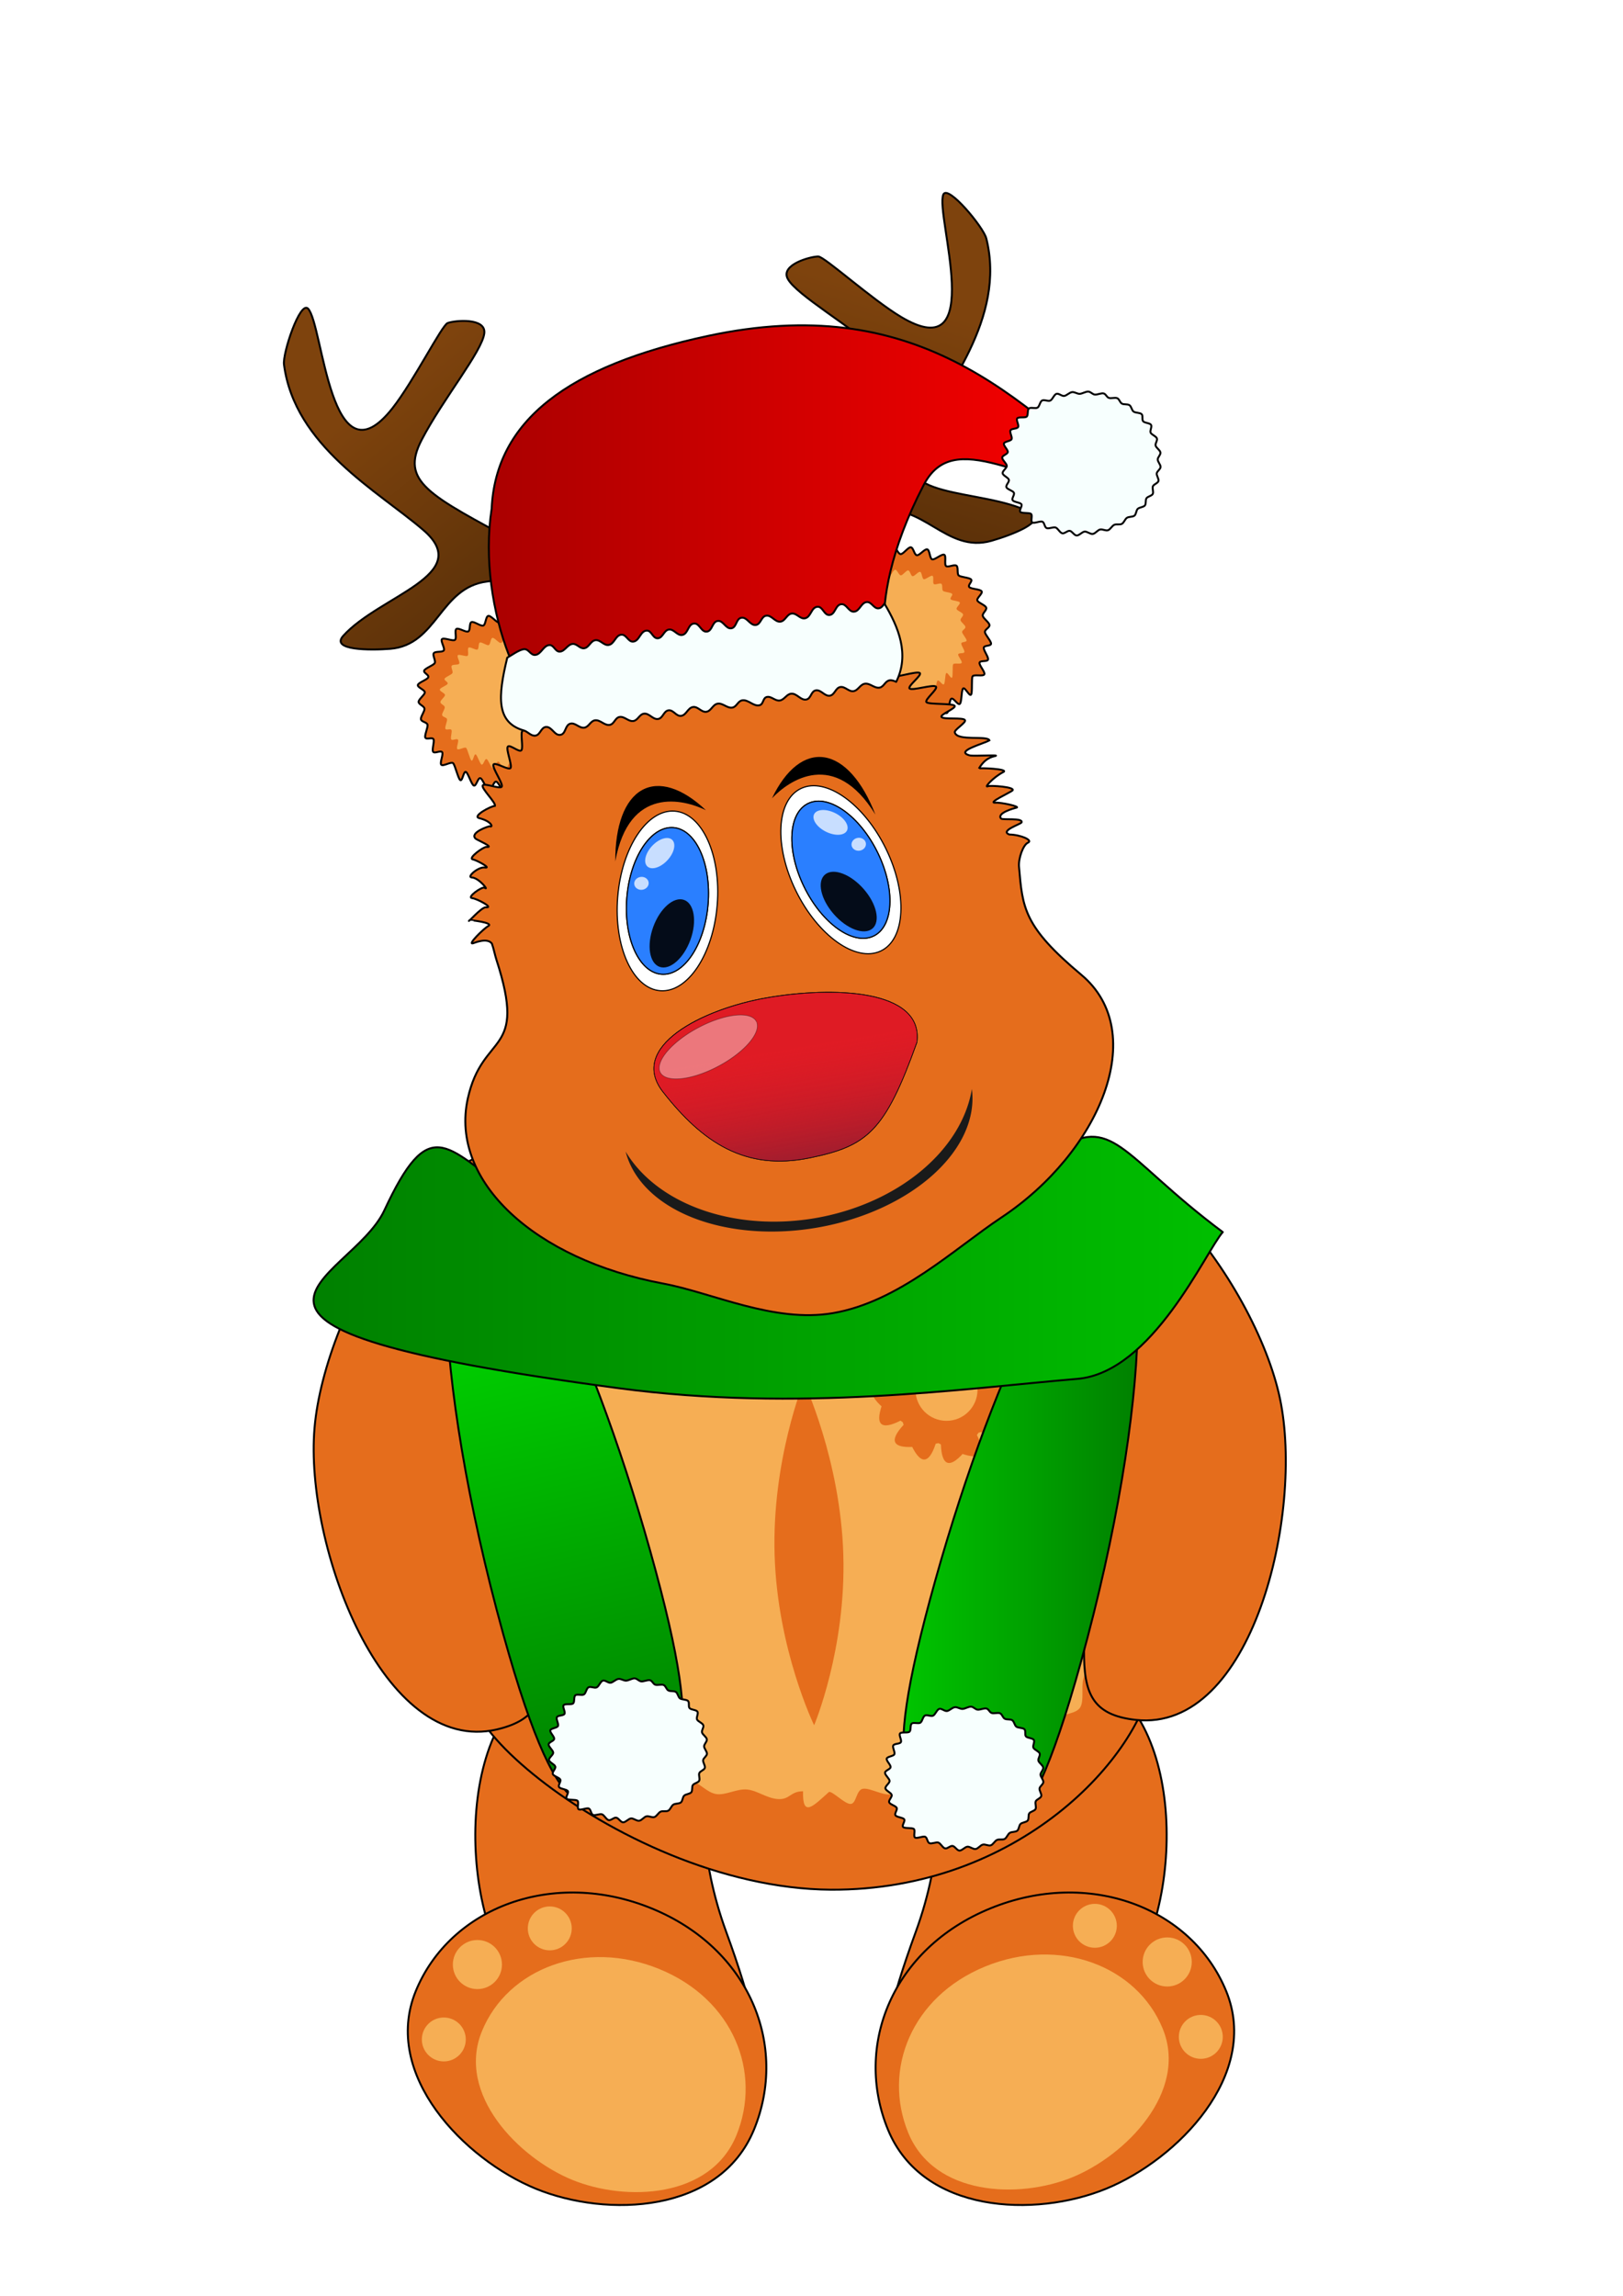<?xml version='1.0' encoding='utf-8'?>
<svg xmlns:xlink="http://www.w3.org/1999/xlink" xmlns="http://www.w3.org/2000/svg" width="210mm" height="297mm" viewBox="0 0 210 297" version="1.1" id="svg5"> <defs id="defs2"> <linearGradient id="linearGradient12530"> <stop style="stop-color:#7e430d;stop-opacity:1;" offset="0" id="stop12526"/> <stop style="stop-color:#4c2907;stop-opacity:1;" offset="1" id="stop12528"/> </linearGradient> <linearGradient id="linearGradient11382"> <stop style="stop-color:#7e430d;stop-opacity:1;" offset="0" id="stop11378"/> <stop style="stop-color:#4b2807;stop-opacity:1;" offset="1" id="stop11380"/> </linearGradient> <linearGradient id="linearGradient11374"> <stop style="stop-color:#e56d1c;stop-opacity:1;" offset="0" id="stop11370"/> </linearGradient> <linearGradient id="linearGradient9060"> <stop style="stop-color:#aa0000;stop-opacity:1" offset="0" id="stop9056"/> <stop style="stop-color:#ff0000;stop-opacity:1" offset="1" id="stop9058"/> </linearGradient> <linearGradient id="linearGradient7884"> <stop style="stop-color:#00c500;stop-opacity:1;" offset="0" id="stop7880"/> <stop style="stop-color:#008000;stop-opacity:1" offset="1" id="stop7882"/> </linearGradient> <linearGradient id="linearGradient6567"> <stop style="stop-color:#00e700;stop-opacity:1;" offset="0" id="stop6563"/> <stop style="stop-color:#008000;stop-opacity:1" offset="1" id="stop6565"/> </linearGradient> <linearGradient id="linearGradient6470"> <stop style="stop-color:#008000;stop-opacity:1" offset="0" id="stop6466"/> <stop style="stop-color:#00bf00;stop-opacity:1" offset="1" id="stop6468"/> </linearGradient> <linearGradient id="linearGradient11485"> <stop style="stop-color:#2a7fff;stop-opacity:1" offset="0" id="stop11481"/> </linearGradient> <linearGradient id="linearGradient15104"> <stop style="stop-color:#a51d2d;stop-opacity:1" offset="0" id="stop15100"/> <stop style="stop-color:#e01b24;stop-opacity:0.305" offset="1" id="stop15102"/> </linearGradient> <linearGradient xlink:href="#linearGradient15104" id="linearGradient15106" x1="163.496" y1="200.438" x2="163.862" y2="165.325" gradientUnits="userSpaceOnUse"/> <filter style="color-interpolation-filters:sRGB;" id="filter3642" x="-0.083" y="-0.071" width="1.166" height="1.142"> <feGaussianBlur stdDeviation="4.346" result="result3" id="feGaussianBlur3628"/> <feColorMatrix values="1 0 0 0 0 0 1 0 0 0 0 0 1 0 0 0 0 0 50 0 " result="result7" id="feColorMatrix3630"/> <feComposite operator="in" in2="SourceGraphic" result="result9" id="feComposite3632"/> <feComposite in2="result7" operator="arithmetic" in="result9" k1="0.5" k3="0.5" result="result1" id="feComposite3634"/> <feBlend in2="result1" result="result5" mode="screen" in="SourceGraphic" id="feBlend3636"/> <feBlend in2="result5" mode="darken" in="result5" result="result6" id="feBlend3638"/> <feComposite in2="SourceGraphic" operator="in" result="result8" id="feComposite3640"/> </filter> <linearGradient xlink:href="#linearGradient11485" id="linearGradient10971" gradientUnits="userSpaceOnUse" x1="-41.716" y1="156.854" x2="-38.512" y2="125.977" gradientTransform="matrix(0.964,0,0,0.964,-12.349,27.312)"/> <linearGradient xlink:href="#linearGradient11485" id="linearGradient13012" gradientUnits="userSpaceOnUse" gradientTransform="matrix(0.964,0,0,0.964,-12.349,27.312)" x1="-41.716" y1="156.854" x2="-38.512" y2="125.977"/> <filter style="color-interpolation-filters:sRGB" id="filter16208" x="-0.013" y="-0.011" width="1.025" height="1.023"> <feGaussianBlur stdDeviation="0.484" id="feGaussianBlur16210"/> </filter> <filter style="color-interpolation-filters:sRGB" id="filter46851" x="-0.003" y="-0.003" width="1.006" height="1.006"> <feGaussianBlur stdDeviation="0.026" id="feGaussianBlur46853"/> </filter> <filter style="color-interpolation-filters:sRGB" id="filter47066" x="-0.003" y="-0.003" width="1.006" height="1.006"> <feGaussianBlur stdDeviation="0.027" id="feGaussianBlur47068"/> </filter> <filter style="color-interpolation-filters:sRGB" id="filter7968" x="-0.007" y="-0.008" width="1.014" height="1.016"> <feGaussianBlur stdDeviation="0.078" id="feGaussianBlur7970"/> </filter> <filter style="color-interpolation-filters:sRGB" id="filter7972" x="-0.007" y="-0.007" width="1.014" height="1.014"> <feGaussianBlur stdDeviation="0.012" id="feGaussianBlur7974"/> </filter> <filter style="color-interpolation-filters:sRGB" id="filter7976" x="-0.006" y="-0.006" width="1.012" height="1.012"> <feGaussianBlur stdDeviation="0.013" id="feGaussianBlur7978"/> </filter> <filter style="color-interpolation-filters:sRGB" id="filter7980" x="-0.007" y="-0.007" width="1.014" height="1.014"> <feGaussianBlur stdDeviation="0.012" id="feGaussianBlur7982"/> </filter> <filter style="color-interpolation-filters:sRGB" id="filter1229" x="-0.043" y="-0.009" width="1.085" height="1.017"> <feGaussianBlur stdDeviation="0.123" id="feGaussianBlur1231"/> </filter> <linearGradient xlink:href="#linearGradient6470" id="linearGradient6472" x1="-188.184" y1="110.201" x2="-70.292" y2="110.201" gradientUnits="userSpaceOnUse"/> <linearGradient xlink:href="#linearGradient6567" id="linearGradient6561" x1="-165.325" y1="99.488" x2="-146.671" y2="177.03" gradientUnits="userSpaceOnUse"/> <linearGradient xlink:href="#linearGradient7884" id="linearGradient7886" x1="-111.874" y1="143.592" x2="-81.295" y2="143.592" gradientUnits="userSpaceOnUse"/> <linearGradient xlink:href="#linearGradient9060" id="linearGradient9062" x1="-166.606" y1="13.962" x2="-82.597" y2="13.962" gradientUnits="userSpaceOnUse"/> <linearGradient xlink:href="#linearGradient11374" id="linearGradient11376" x1="105.661" y1="77.203" x2="124.077" y2="12.804" gradientUnits="userSpaceOnUse"/> <linearGradient xlink:href="#linearGradient11382" id="linearGradient11384" x1="120.252" y1="27.828" x2="108.187" y2="81.033" gradientUnits="userSpaceOnUse"/> <linearGradient xlink:href="#linearGradient12530" id="linearGradient12532" x1="25.105" y1="54.344" x2="66.004" y2="96.104" gradientUnits="userSpaceOnUse"/> </defs> <g id="layer1"> <g id="g2044" style="stroke-width:1.646" transform="matrix(0.613,0.048,-0.049,0.598,-56.191,-37.329)"/> <g id="g17795"> <g id="g8894" transform="translate(228.632,53.796)"> <g id="g17702"> <g id="g8877" style="stroke-width:1.201" transform="matrix(1.293,1.1347306e-8,0,1.292,-224.213,-15.681)"> <g id="g8017" transform="translate(6.457,-30.589)" style="stroke-width:1.201"> <g id="g6958" transform="matrix(-1,0,0,1,142.366,1.646)" style="stroke-width:1.201"> <path id="path6954" style="fill:#e56d1c;stroke:#000000;stroke-width:0.193;stroke-linecap:round;stroke-linejoin:round;paint-order:markers stroke fill;stop-color:#000000" d="m 60.578,192.813 c 5.356,14.684 3.508,17.008 -1.306,17.273 -4.815,0.265 -19.186,-9.403 -21.915,-16.315 -4.057,-10.276 -2.131,-29.359 12.157,-27.471 12.309,1.627 5.707,11.829 11.064,26.512 z"/> <path id="path6956" style="fill:#e56d1c;stroke:#000000;stroke-width:0.193;stroke-linecap:round;stroke-linejoin:round;paint-order:markers stroke fill;stop-color:#000000" d="m 63.381,212.679 c -3.445,8.401 -14.713,8.835 -21.829,5.917 -7.116,-2.918 -15.457,-11.392 -12.012,-19.794 3.445,-8.401 13.793,-12.295 23.61,-8.269 9.817,4.025 13.677,13.745 10.232,22.146 z"/> </g> <g id="g7998" transform="matrix(-1,0,0,1,144.827,-0.259)" style="stroke-width:1.201"> <path id="path7990" style="fill:#f6ae54;fill-opacity:1;stroke:none;stroke-width:0.193;stroke-linecap:round;stroke-linejoin:round;paint-order:markers stroke fill;filter:url(#filter7968);stop-color:#000000" d="m 63.812,214.904 c -2.592,6.318 -11.069,6.644 -16.423,4.45 -5.353,-2.194 -11.629,-8.568 -9.037,-14.886 2.592,-6.318 10.377,-9.246 17.762,-6.219 7.385,3.027 10.289,10.337 7.698,16.655 z"/> <circle style="fill:#f6ae54;fill-opacity:1;stroke:none;stroke-width:0.193;stroke-linecap:round;stroke-linejoin:round;stroke-dasharray:none;stroke-opacity:1;paint-order:markers stroke fill;filter:url(#filter7976);stop-color:#000000" id="circle7992" cx="37.899" cy="197.796" r="2.457"/> <circle style="fill:#f6ae54;fill-opacity:1;stroke:none;stroke-width:0.193;stroke-linecap:round;stroke-linejoin:round;stroke-dasharray:none;stroke-opacity:1;paint-order:markers stroke fill;filter:url(#filter7972);stop-color:#000000" id="circle7994" cx="45.141" cy="194.175" r="2.198"/> <circle style="fill:#f6ae54;fill-opacity:1;stroke:none;stroke-width:0.193;stroke-linecap:round;stroke-linejoin:round;stroke-dasharray:none;stroke-opacity:1;paint-order:markers stroke fill;filter:url(#filter7980);stop-color:#000000" id="circle7996" cx="34.537" cy="205.296" r="2.198"/> </g> </g> <g id="g8007" transform="translate(6.457,-30.589)" style="stroke-width:1.201"> <path id="path6167" style="fill:#e56d1c;stroke:#000000;stroke-width:0.193;stroke-linecap:round;stroke-linejoin:round;paint-order:markers stroke fill;stop-color:#000000" d="m 62.773,194.459 c 5.356,14.684 3.508,17.008 -1.306,17.273 -4.815,0.265 -19.186,-9.403 -21.915,-16.315 -4.057,-10.276 -2.131,-29.359 12.157,-27.471 12.309,1.627 5.707,11.829 11.064,26.512 z"/> <path id="path6947" style="fill:#e56d1c;stroke:#000000;stroke-width:0.193;stroke-linecap:round;stroke-linejoin:round;paint-order:markers stroke fill;stop-color:#000000" d="m 65.575,214.325 c -3.445,8.401 -14.713,8.835 -21.829,5.917 -7.116,-2.918 -15.457,-11.392 -12.012,-19.794 3.445,-8.401 13.793,-12.295 23.61,-8.269 9.817,4.025 13.677,13.745 10.232,22.146 z"/> <g id="g7988" style="stroke-width:1.201"> <path id="path7831" style="fill:#f6ae54;fill-opacity:1;stroke:none;stroke-width:0.193;stroke-linecap:round;stroke-linejoin:round;paint-order:markers stroke fill;filter:url(#filter7968);stop-color:#000000" d="m 63.812,214.904 c -2.592,6.318 -11.069,6.644 -16.423,4.45 -5.353,-2.194 -11.629,-8.568 -9.037,-14.886 2.592,-6.318 10.377,-9.246 17.762,-6.219 7.385,3.027 10.289,10.337 7.698,16.655 z"/> <circle style="fill:#f6ae54;fill-opacity:1;stroke:none;stroke-width:0.193;stroke-linecap:round;stroke-linejoin:round;stroke-dasharray:none;stroke-opacity:1;paint-order:markers stroke fill;filter:url(#filter7976);stop-color:#000000" id="path7956" cx="37.899" cy="197.796" r="2.457"/> <circle style="fill:#f6ae54;fill-opacity:1;stroke:none;stroke-width:0.193;stroke-linecap:round;stroke-linejoin:round;stroke-dasharray:none;stroke-opacity:1;paint-order:markers stroke fill;filter:url(#filter7972);stop-color:#000000" id="path7958" cx="45.141" cy="194.175" r="2.198"/> <circle style="fill:#f6ae54;fill-opacity:1;stroke:none;stroke-width:0.193;stroke-linecap:round;stroke-linejoin:round;stroke-dasharray:none;stroke-opacity:1;paint-order:markers stroke fill;filter:url(#filter7980);stop-color:#000000" id="circle7962" cx="34.537" cy="205.296" r="2.198"/> </g> </g> </g> <g id="g8528" style="stroke-width:1.201" transform="matrix(1.293,1.1347306e-8,0,1.292,-224.213,-15.681)"> <g id="g7809" transform="translate(6.457,-30.589)" style="stroke-width:1.201"> <g id="g17632"> <g id="g8858" style="stroke-width:1.201" transform="translate(-6.457,30.589)"> <path id="rect14005" style="fill:#e56d1c;fill-opacity:1;stroke:#000000;stroke-width:0.193;stroke-linecap:round;stroke-linejoin:round;stroke-dasharray:none;stop-color:#000000" d="m 66.111,79.95 c 8.292,-3.693 19.15,-4.135 27.23,0 8.917,4.563 11.357,11.643 17.578,24.373 6.221,12.729 1.327,31.95 1.06,33.808 -1.194,8.299 -13.51,21.686 -32.252,21.58 -21.828,-0.124 -45.15,-22.153 -32.252,-21.58 0,0 -4.103,-25.16 -2.236,-34.987 C 47.105,93.316 56.61,84.181 66.111,79.95 Z"/> <path id="path15273" style="fill:#f6ae54;fill-opacity:1;stroke:none;stroke-width:0.3;stroke-linecap:round;stroke-linejoin:round;stroke-dasharray:none;filter:url(#filter16208);stop-color:#000000" d="m 89.23,183.259 h 35.214 c 0,0 19.513,11.152 23.133,36.668 3.62,25.516 0.969,38.418 0.969,38.418 0.357,1.53 0.506,2.969 0.472,4.324 -0.034,1.354 -0.25,2.623 -0.625,3.813 -0.375,1.189 0.158,3.433 -0.509,4.468 -0.667,1.035 -2.533,0.861 -3.443,1.752 -0.91,0.891 -1.219,2.706 -2.322,3.465 -1.104,0.758 -3.003,0.46 -4.252,1.097 -1.249,0.636 -1.564,2.561 -2.908,3.085 -1.345,0.525 -3.72,-0.351 -5.112,0.073 -1.392,0.424 -2.227,2.005 -3.616,2.338 -1.39,0.333 -3.335,-0.581 -4.673,-0.327 -1.339,0.254 -1.858,1.818 -3.097,2.003 -1.239,0.185 -3.196,-1.009 -4.286,-0.882 -1.09,0.127 -1.027,2.283 -1.918,2.363 -0.891,0.08 -2.737,-1.918 -3.381,-1.875 -2.614,2.366 -4.134,3.961 -4.048,-0.091 -1.963,0 -2.036,1.294 -3.817,1.214 -1.78,-0.08 -3.259,-1.332 -4.868,-1.486 -1.609,-0.154 -3.347,0.931 -4.795,0.707 -1.448,-0.224 -2.605,-1.759 -3.903,-2.048 -1.298,-0.29 -2.808,0.452 -3.967,0.102 -1.159,-0.35 -1.968,-1.793 -3,-2.2 -1.032,-0.406 -2.571,0.437 -3.486,-0.021 -0.915,-0.458 -1.206,-2.216 -2.016,-2.72 -0.81,-0.504 -2.635,-0.322 -3.35,-0.868 -0.715,-0.546 -0.32,-1.821 -0.952,-2.404 -0.632,-0.583 -2.574,-0.333 -3.134,-0.949 -0.559,-0.616 0.264,-2.097 -0.234,-2.741 -0.498,-0.643 -1.821,-0.52 -2.269,-1.186 -0.448,-0.667 -0.021,-2.123 -0.43,-2.808 -0.409,-0.685 -0.801,-1.378 -1.181,-2.076 -0.381,-0.699 -0.75,-1.403 -1.113,-2.11 -7.501,-14.602 -5.745,-32.309 -0.079,-49.164 5.666,-16.855 26.994,-29.932 26.994,-29.932 z" transform="matrix(0.644,0,0,0.645,9.432,-33.292)"/> <path style="fill:#e56d1c;fill-opacity:1;stroke:none;stroke-width:0.205px;stroke-linecap:butt;stroke-linejoin:miter;stroke-opacity:1;filter:url(#filter1229)" d="m 77.018,108.848 c 0,0 3.67,7.814 3.955,17.308 0.286,9.494 -2.921,17.09 -2.921,17.09 0,0 -3.67,-7.557 -3.955,-17.051 -0.286,-9.494 2.921,-17.347 2.921,-17.347 z" id="path8124"/> <g id="g8520" transform="translate(-65.434,1.552)" style="stroke-width:1.201"> <path style="fill:#e56d1c;fill-opacity:1;stroke:none;stroke-width:0.608;stroke-linecap:round;stroke-linejoin:round;stroke-dasharray:none;stroke-opacity:1;paint-order:markers stroke fill;stop-color:#000000" id="path8251" d="M 588.307,175.64 C 790.344,23.081 346.779,282.035 591.818,218.405 836.858,154.776 323.342,144.348 574.079,179.334 824.816,214.321 328.06,83.781 546.322,212.057 764.584,340.333 408.847,-30.151 561.406,171.886 713.964,373.923 455.011,-69.642 518.64,175.397 582.27,420.437 592.698,-93.079 557.711,157.658 522.725,408.395 653.265,-88.361 524.988,129.901 396.712,348.163 767.197,-7.574 565.159,144.985 363.122,297.544 806.688,38.59 561.648,102.219 316.608,165.849 830.124,176.277 579.387,141.29 328.65,106.304 825.407,236.844 607.144,108.568 388.882,-19.709 744.619,350.776 592.061,148.739 439.502,-53.299 698.456,390.267 634.826,145.227 571.197,-99.812 560.769,413.704 595.755,162.966 630.742,-87.771 500.202,408.986 628.478,190.724 756.754,-27.539 386.27,328.198 588.307,175.64 Z" transform="matrix(0.084,0,0,0.084,108.226,94.626)"/> <circle style="fill:#f6ae54;fill-opacity:1;stroke:none;stroke-width:0.193;stroke-linecap:round;stroke-linejoin:round;stroke-dasharray:none;stroke-opacity:1;paint-order:markers stroke fill;stop-color:#000000" id="path8253" cx="156.732" cy="108.109" r="3.104"/> </g> </g> <g id="g17613"> <path id="path2221" style="fill:#e56d1c;stroke:#000000;stroke-width:0.193;stroke-linecap:round;stroke-linejoin:round;paint-order:markers stroke fill;stop-color:#000000" d="m 41.981,147.822 c 0,17.12 6.495,24.388 -2.103,26.426 -11.437,2.712 -19.267,-18.442 -18.28,-30.154 1.009,-11.975 12.552,-32.038 23.584,-27.27 9.535,4.121 -3.2,13.878 -3.2,30.998 z"/> <path id="path6973" style="fill:#e56d1c;stroke:#000000;stroke-width:0.193;stroke-linecap:round;stroke-linejoin:round;paint-order:markers stroke fill;stop-color:#000000" d="m 98.44,147.33 c 2.105,16.99 -3.447,25.002 5.337,25.967 11.684,1.285 16.853,-20.671 14.433,-32.173 -2.474,-11.761 -16.396,-30.252 -26.758,-24.163 -8.956,5.262 4.883,13.38 6.988,30.37 z"/> </g> </g> </g> </g> <g id="g8672"> <path id="path2011" style="fill:url(#linearGradient6561);fill-opacity:1;stroke:#000000;stroke-width:0.25;stroke-linecap:round;stroke-linejoin:round;stroke-opacity:1;paint-order:markers stroke fill;stop-color:#000000" d="m -146.717,176.839 c -5.255,2.958 -8.896,9.289 -16.805,-19.254 -4.656,-16.804 -7.138,-32.321 -7.401,-43.021 -0.176,-7.141 0.637,-12.136 2.45,-13.936 4.631,-4.597 15.991,17.746 23.98,46.244 7.989,28.498 3.031,27.008 -2.224,29.967 z"/> <path id="path11874-5" style="fill:#f7fffe;fill-opacity:1;stroke:#000000;stroke-width:0.25;stroke-linecap:round;stroke-linejoin:round;stroke-opacity:1;paint-order:markers stroke fill;stop-color:#000000" d="m -137.176,171.206 c 0.046,0.304 -0.361,0.622 -0.35,0.923 0.011,0.301 0.388,0.666 0.367,0.962 -0.021,0.296 -0.441,0.523 -0.494,0.812 -0.053,0.289 0.306,0.723 0.223,1.003 -0.083,0.28 -0.607,0.408 -0.719,0.678 -0.112,0.27 0.117,0.738 -0.022,0.996 -0.139,0.258 -0.645,0.307 -0.81,0.552 -0.165,0.245 -0.017,0.703 -0.206,0.933 -0.189,0.229 -0.715,0.229 -0.927,0.441 -0.212,0.212 -0.186,0.677 -0.419,0.87 -0.234,0.193 -0.728,0.116 -0.981,0.289 -0.254,0.173 -0.377,0.626 -0.65,0.777 -0.273,0.151 -0.695,-5.8e-4 -0.986,0.126 -0.29,0.127 -0.503,0.599 -0.809,0.7 -0.306,0.101 -0.706,-0.167 -1.027,-0.093 -0.321,0.074 -0.606,0.527 -0.94,0.572 -0.334,0.045 -0.709,-0.318 -1.039,-0.304 -0.33,0.014 -0.726,0.524 -1.05,0.508 -0.324,-0.016 -0.575,-0.558 -0.891,-0.603 -0.316,-0.045 -0.667,0.389 -0.973,0.316 -0.306,-0.072 -0.568,-0.65 -0.862,-0.749 -0.295,-0.099 -0.878,0.199 -1.159,0.075 -0.281,-0.124 -0.26,-0.668 -0.526,-0.816 -0.266,-0.147 -1.087,0.257 -1.336,0.087 -0.249,-0.17 0.074,-0.914 -0.155,-1.105 -0.23,-0.191 -1.175,-0.043 -1.384,-0.254 -0.209,-0.211 0.317,-0.781 0.131,-1.011 -0.186,-0.23 -0.961,-0.255 -1.123,-0.502 -0.162,-0.247 0.288,-0.717 0.152,-0.98 -0.136,-0.263 -0.856,-0.424 -0.964,-0.702 -0.108,-0.278 0.398,-0.675 0.321,-0.967 -0.077,-0.292 -0.763,-0.536 -0.808,-0.84 -0.046,-0.304 0.549,-0.663 0.538,-0.964 -0.011,-0.301 -0.614,-0.768 -0.593,-1.064 0.021,-0.296 0.667,-0.42 0.72,-0.709 0.053,-0.289 -0.582,-0.833 -0.499,-1.113 0.083,-0.28 0.883,-0.297 0.995,-0.568 0.112,-0.27 -0.284,-0.877 -0.145,-1.136 0.139,-0.258 0.812,-0.168 0.976,-0.412 0.165,-0.245 -0.289,-0.913 -0.1,-1.142 0.189,-0.229 1.021,-0.019 1.233,-0.232 0.212,-0.212 0.046,-0.85 0.28,-1.043 0.234,-0.193 0.867,0.057 1.121,-0.116 0.254,-0.173 0.308,-0.764 0.58,-0.915 0.273,-0.151 0.765,0.139 1.055,0.012 0.29,-0.127 0.493,-0.775 0.799,-0.876 0.306,-0.101 0.716,0.343 1.037,0.269 0.321,-0.074 0.651,-0.445 0.985,-0.49 0.334,-0.045 0.664,0.236 0.994,0.222 0.33,-0.014 0.775,-0.309 1.099,-0.293 0.324,0.016 0.527,0.343 0.843,0.388 0.316,0.045 0.838,-0.22 1.144,-0.148 0.306,0.072 0.397,0.482 0.691,0.58 0.295,0.099 0.798,-0.085 1.079,0.039 0.281,0.124 0.34,0.554 0.606,0.702 0.266,0.147 0.725,0.028 0.974,0.198 0.249,0.17 0.288,0.629 0.517,0.82 0.23,0.191 0.848,0.132 1.057,0.343 0.209,0.211 0.009,0.692 0.196,0.922 0.186,0.23 0.857,0.21 1.019,0.457 0.162,0.247 -0.184,0.762 -0.048,1.025 0.136,0.263 0.698,0.446 0.805,0.724 0.108,0.278 -0.239,0.653 -0.162,0.945 0.077,0.292 0.574,0.576 0.62,0.88 z"/> <path id="path5648" style="fill:url(#linearGradient7886);fill-opacity:1;stroke:#000000;stroke-width:0.25;stroke-linecap:round;stroke-linejoin:round;stroke-opacity:1;paint-order:markers stroke fill;stop-color:#000000" d="m -105.397,180.246 c 5.2,2.928 8.803,9.193 16.63,-19.053 4.608,-16.629 7.064,-31.985 7.324,-42.573 0.174,-7.067 -0.63,-12.01 -2.424,-13.791 -4.583,-4.549 -15.824,17.561 -23.731,45.762 -7.906,28.201 -2.999,26.727 2.201,29.655 z"/> <path id="path2016" style="fill:url(#linearGradient6472);fill-opacity:1;stroke:#000000;stroke-width:0.25;stroke-linecap:round;stroke-linejoin:round;stroke-opacity:1;paint-order:markers stroke fill;stop-color:#000000" d="m -178.903,102.787 c -4.399,9.441 -30.018,14.942 30.259,22.996 23.481,3.138 44.83,0.026 59.408,-1.2 9.729,-0.818 16.611,-16.484 18.819,-18.989 -6.712,-5.013 -10.283,-8.976 -13.177,-10.954 -5.399,-3.69 -8.446,-0.474 -25.15,15.718 -62.06,8.466 -58.54,-32.506 -70.159,-7.571 z"/> <path id="path6404" style="fill:#f7fffe;fill-opacity:1;stroke:#000000;stroke-width:0.25;stroke-linecap:round;stroke-linejoin:round;stroke-opacity:1;paint-order:markers stroke fill;stop-color:#000000" d="m -93.65,174.864 c 0.046,0.304 -0.361,0.622 -0.35,0.923 0.011,0.301 0.388,0.666 0.367,0.962 -0.021,0.296 -0.441,0.523 -0.494,0.812 -0.053,0.289 0.306,0.723 0.223,1.003 -0.083,0.28 -0.607,0.408 -0.719,0.678 -0.112,0.27 0.117,0.738 -0.022,0.996 -0.139,0.258 -0.645,0.307 -0.81,0.552 -0.165,0.245 -0.017,0.703 -0.206,0.933 -0.189,0.229 -0.715,0.229 -0.927,0.441 -0.212,0.212 -0.186,0.677 -0.419,0.87 -0.234,0.193 -0.728,0.116 -0.981,0.289 -0.254,0.173 -0.377,0.626 -0.65,0.777 -0.273,0.151 -0.695,-5.8e-4 -0.986,0.126 -0.29,0.127 -0.503,0.599 -0.809,0.7 -0.306,0.101 -0.706,-0.167 -1.027,-0.093 -0.321,0.074 -0.606,0.527 -0.94,0.572 -0.334,0.045 -0.709,-0.318 -1.039,-0.304 -0.33,0.014 -0.726,0.524 -1.05,0.508 -0.324,-0.016 -0.575,-0.558 -0.891,-0.603 -0.316,-0.045 -0.667,0.389 -0.973,0.316 -0.306,-0.072 -0.568,-0.65 -0.862,-0.749 -0.295,-0.099 -0.878,0.199 -1.159,0.075 -0.281,-0.124 -0.26,-0.668 -0.526,-0.816 -0.266,-0.147 -1.087,0.257 -1.336,0.087 -0.249,-0.17 0.074,-0.914 -0.155,-1.105 -0.23,-0.191 -1.175,-0.043 -1.384,-0.254 -0.209,-0.211 0.317,-0.781 0.131,-1.011 -0.186,-0.23 -0.961,-0.255 -1.123,-0.502 -0.162,-0.247 0.288,-0.717 0.152,-0.98 -0.136,-0.263 -0.856,-0.424 -0.964,-0.702 -0.108,-0.278 0.398,-0.675 0.321,-0.967 -0.077,-0.292 -0.763,-0.536 -0.808,-0.84 -0.046,-0.304 0.549,-0.663 0.538,-0.964 -0.011,-0.301 -0.614,-0.768 -0.593,-1.064 0.021,-0.296 0.667,-0.42 0.72,-0.709 0.053,-0.289 -0.582,-0.833 -0.499,-1.113 0.083,-0.28 0.883,-0.297 0.995,-0.568 0.112,-0.27 -0.284,-0.877 -0.145,-1.136 0.139,-0.258 0.812,-0.168 0.976,-0.412 0.165,-0.245 -0.289,-0.913 -0.1,-1.142 0.189,-0.229 1.021,-0.019 1.233,-0.232 0.212,-0.212 0.046,-0.85 0.28,-1.043 0.234,-0.193 0.867,0.057 1.121,-0.116 0.254,-0.173 0.308,-0.764 0.58,-0.915 0.273,-0.151 0.765,0.139 1.055,0.012 0.29,-0.127 0.493,-0.775 0.799,-0.876 0.306,-0.101 0.716,0.343 1.037,0.269 0.321,-0.074 0.651,-0.445 0.985,-0.49 0.334,-0.045 0.664,0.236 0.994,0.222 0.33,-0.014 0.775,-0.309 1.099,-0.293 0.324,0.016 0.527,0.343 0.843,0.388 0.316,0.045 0.838,-0.22 1.144,-0.148 0.306,0.072 0.397,0.482 0.691,0.58 0.295,0.099 0.798,-0.085 1.079,0.039 0.281,0.124 0.34,0.554 0.606,0.702 0.266,0.147 0.725,0.028 0.974,0.198 0.249,0.17 0.288,0.629 0.517,0.82 0.23,0.191 0.848,0.132 1.057,0.343 0.209,0.211 0.009,0.692 0.196,0.922 0.186,0.23 0.857,0.21 1.019,0.457 0.162,0.247 -0.184,0.762 -0.048,1.025 0.136,0.263 0.698,0.446 0.805,0.724 0.108,0.278 -0.239,0.653 -0.162,0.945 0.077,0.292 0.574,0.576 0.62,0.88 z"/> </g> </g> <g id="g9260" transform="matrix(0.772,0.045,-0.045,0.774,-198.411,-38.247)" style="stroke-width:1.291"> <g id="g2022" style="stroke-width:1.273" transform="matrix(1.028,0.02,-0.023,1,-0.784,-2.105)"> <g id="g2010" style="stroke-width:1.273"> <path id="path46778" style="opacity:1;fill:#e56d1c;stroke:#000000;stroke-width:0.318;stroke-linecap:round;stroke-linejoin:round;stop-color:#000000" d="m 39.524,97.491 c 0.073,0.454 -0.547,1.374 -0.431,1.809 0.117,0.435 0.968,0.385 1.125,0.799 0.156,0.414 -0.374,1.795 -0.179,2.186 0.194,0.391 1.113,-0.207 1.343,0.16 0.23,0.367 -0.148,1.757 0.114,2.097 0.263,0.34 1.166,-0.37 1.458,-0.058 0.293,0.312 -0.283,1.831 0.037,2.113 0.32,0.282 1.537,-0.674 1.882,-0.424 0.345,0.25 1.03,2.518 1.398,2.734 0.368,0.216 0.419,-1.621 0.807,-1.44 0.388,0.18 1.056,2.026 1.462,2.169 0.405,0.143 0.548,-1.418 0.968,-1.315 0.42,0.103 1.118,1.87 1.551,1.932 0.432,0.062 0.599,-1.581 1.042,-1.563 0.442,0.019 1.171,1.77 1.62,1.743 0.449,-0.026 0.619,-1.83 1.073,-1.903 7.264,-1.169 12.205,-8.007 11.036,-15.273 -0.073,-0.454 1.024,-1.091 0.908,-1.526 -0.117,-0.435 -1.446,-0.668 -1.602,-1.082 -0.157,-0.414 1.421,-1.1 1.227,-1.491 -0.194,-0.391 -2.161,-0.489 -2.391,-0.855 -0.23,-0.367 0.786,-0.924 0.524,-1.264 -0.263,-0.34 -1.803,-0.464 -2.096,-0.776 -0.293,-0.312 1.014,-0.869 0.693,-1.151 -0.32,-0.282 -2.267,-0.288 -2.613,-0.538 -0.345,-0.25 0.77,-0.72 0.402,-0.936 -0.368,-0.216 -2.22,-0.177 -2.608,-0.357 -0.388,-0.18 0.898,-0.613 0.493,-0.755 -0.405,-0.143 -2.502,0.005 -2.923,-0.098 -0.42,-0.103 0.411,-1.756 -0.021,-1.818 -0.432,-0.062 -2.129,1.468 -2.571,1.449 -0.442,-0.019 -0.927,-1.593 -1.376,-1.567 -0.449,0.026 -0.864,1.653 -1.318,1.726 -0.454,0.073 -1.464,-1.109 -1.899,-0.992 -0.435,0.116 -0.295,1.53 -0.709,1.686 -0.414,0.157 -1.548,-0.63 -1.939,-0.435 -0.391,0.194 -0.04,1.369 -0.407,1.599 -0.367,0.23 -1.603,-0.533 -1.943,-0.271 -0.34,0.263 0.215,1.551 -0.096,1.843 -0.312,0.293 -1.831,-0.283 -2.112,0.037 -0.282,0.32 0.674,1.537 0.424,1.883 -0.25,0.345 -1.356,0.195 -1.572,0.564 -0.216,0.368 0.459,1.254 0.279,1.642 -0.18,0.388 -1.464,0.966 -1.607,1.371 -0.142,0.405 0.857,0.638 0.754,1.059 -0.103,0.42 -1.53,0.992 -1.592,1.424 -0.062,0.433 1.242,0.726 1.223,1.169 -0.019,0.442 -0.905,1.176 -0.878,1.625 0.026,0.45 0.965,0.615 1.038,1.069 z"/> <path id="path46995" style="opacity:1;fill:#f6ae54;fill-opacity:1;stroke:none;stroke-width:0.318;stroke-linecap:round;stroke-linejoin:round;filter:url(#filter47066);stop-color:#000000" d="m 42.794,96.978 c 0.055,0.339 -0.408,1.026 -0.322,1.351 0.087,0.325 0.723,0.288 0.84,0.597 0.117,0.309 -0.279,1.34 -0.134,1.633 0.145,0.292 0.832,-0.154 1.003,0.12 0.172,0.274 -0.111,1.312 0.085,1.566 0.196,0.254 0.871,-0.276 1.089,-0.043 0.219,0.233 -0.211,1.368 0.028,1.578 0.239,0.21 1.148,-0.503 1.406,-0.317 0.258,0.187 0.769,1.881 1.044,2.042 0.275,0.161 0.313,-1.21 0.603,-1.076 0.29,0.135 0.789,1.513 1.092,1.62 0.303,0.106 0.409,-1.059 0.723,-0.982 0.314,0.077 0.835,1.397 1.158,1.443 0.323,0.046 0.448,-1.181 0.778,-1.167 0.33,0.014 0.875,1.322 1.21,1.302 0.336,-0.02 0.463,-1.366 0.802,-1.421 5.425,-0.873 9.116,-5.98 8.242,-11.407 -0.055,-0.339 0.765,-0.815 0.678,-1.14 -0.087,-0.325 -1.08,-0.499 -1.197,-0.808 -0.117,-0.309 1.061,-0.821 0.916,-1.113 -0.145,-0.292 -1.614,-0.365 -1.785,-0.639 -0.172,-0.274 0.587,-0.69 0.391,-0.944 -0.196,-0.254 -1.347,-0.346 -1.565,-0.579 -0.219,-0.233 0.757,-0.649 0.518,-0.859 -0.239,-0.21 -1.693,-0.215 -1.951,-0.402 -0.258,-0.187 0.575,-0.538 0.301,-0.699 -0.275,-0.161 -1.658,-0.132 -1.948,-0.267 -0.29,-0.135 0.671,-0.458 0.368,-0.564 -0.303,-0.106 -1.869,0.004 -2.183,-0.073 -0.314,-0.077 0.307,-1.312 -0.016,-1.358 -0.323,-0.046 -1.59,1.096 -1.92,1.082 -0.33,-0.014 -0.692,-1.19 -1.028,-1.17 -0.336,0.02 -0.645,1.235 -0.984,1.289 -0.339,0.055 -1.094,-0.828 -1.418,-0.741 -0.325,0.087 -0.22,1.143 -0.529,1.259 -0.309,0.117 -1.156,-0.47 -1.448,-0.325 -0.292,0.145 -0.03,1.023 -0.304,1.194 -0.274,0.172 -1.197,-0.398 -1.451,-0.202 -0.254,0.196 0.161,1.158 -0.072,1.377 -0.233,0.219 -1.367,-0.212 -1.578,0.028 -0.21,0.239 0.503,1.148 0.317,1.406 -0.186,0.258 -1.013,0.146 -1.174,0.421 -0.161,0.275 0.343,0.937 0.208,1.226 -0.134,0.29 -1.094,0.721 -1.2,1.024 -0.106,0.303 0.64,0.477 0.563,0.791 -0.077,0.314 -1.143,0.741 -1.189,1.064 -0.046,0.323 0.927,0.543 0.913,0.873 -0.014,0.33 -0.676,0.878 -0.656,1.214 0.02,0.336 0.721,0.459 0.775,0.798 z"/> </g> <g id="g2014" style="stroke-width:1.273"> <path id="path46435" style="opacity:1;fill:#e56d1c;stroke:#000000;stroke-width:0.318;stroke-linecap:round;stroke-linejoin:round;stop-color:#000000" d="m 128.857,74.825 c 0.14,0.439 1.11,0.981 1.203,1.422 0.092,0.441 -0.691,0.782 -0.644,1.223 0.047,0.441 1.145,1.435 1.149,1.872 0.003,0.438 -1.088,0.319 -1.128,0.75 -0.039,0.432 0.927,1.503 0.846,1.925 -0.081,0.423 -1.208,0.197 -1.329,0.608 -0.12,0.411 1.081,1.508 0.922,1.905 -0.159,0.397 -1.678,0.093 -1.873,0.472 -0.196,0.379 0.218,2.715 -0.013,3.075 -0.231,0.359 -1.107,-1.258 -1.372,-0.922 -0.265,0.336 -0.028,2.288 -0.325,2.598 -0.298,0.311 -1.131,-1.019 -1.459,-0.737 -0.329,0.282 -0.154,2.176 -0.512,2.427 -0.358,0.251 -1.251,-1.142 -1.637,-0.925 -0.387,0.217 -0.246,2.111 -0.659,2.29 -0.413,0.18 -1.381,-1.355 -1.819,-1.215 -7.018,2.24 -14.524,-1.636 -16.764,-8.657 -0.14,-0.439 -1.408,-0.512 -1.501,-0.953 -0.092,-0.441 0.989,-1.251 0.942,-1.691 -0.047,-0.441 -1.767,-0.34 -1.77,-0.777 -0.003,-0.438 1.71,-1.414 1.749,-1.845 0.039,-0.432 -1.12,-0.47 -1.039,-0.893 0.081,-0.423 1.402,-1.23 1.522,-1.641 0.12,-0.411 -1.298,-0.318 -1.14,-0.715 0.159,-0.397 1.895,-1.283 2.091,-1.662 0.196,-0.379 -1.014,-0.295 -0.783,-0.654 0.231,-0.359 1.903,-1.162 2.168,-1.498 0.265,-0.336 -1.08,-0.141 -0.782,-0.452 0.298,-0.311 2.238,-1.127 2.567,-1.409 0.329,-0.282 -1.162,-1.383 -0.803,-1.634 0.358,-0.251 2.566,0.349 2.952,0.132 0.387,-0.217 0.108,-1.842 0.521,-2.022 0.413,-0.18 1.519,1.086 1.958,0.946 0.439,-0.14 0.807,-1.652 1.248,-1.745 0.441,-0.093 0.955,1.234 1.395,1.186 0.441,-0.047 1.098,-1.262 1.536,-1.265 0.437,-0.003 0.655,1.205 1.086,1.245 0.431,0.04 1.191,-1.201 1.613,-1.12 0.423,0.081 0.508,1.483 0.919,1.603 0.411,0.121 1.507,-1.081 1.904,-0.922 0.396,0.159 0.093,1.678 0.472,1.874 0.379,0.196 1.3,-0.438 1.659,-0.207 0.359,0.231 0.157,1.328 0.493,1.593 0.336,0.265 1.745,0.201 2.055,0.499 0.311,0.298 -0.477,0.958 -0.195,1.287 0.282,0.329 1.815,0.194 2.066,0.553 0.251,0.359 -0.781,1.21 -0.564,1.597 0.217,0.387 1.34,0.642 1.52,1.055 0.18,0.414 -0.584,0.986 -0.444,1.424 z"/> <path id="path46780" style="opacity:1;fill:#f6ae54;fill-opacity:1;stroke:none;stroke-width:0.318;stroke-linecap:round;stroke-linejoin:round;filter:url(#filter46851);stop-color:#000000" d="m 125.311,75.848 c 0.102,0.319 0.808,0.713 0.875,1.034 0.067,0.321 -0.503,0.569 -0.468,0.889 0.035,0.321 0.833,1.044 0.836,1.362 0.002,0.318 -0.792,0.232 -0.82,0.546 -0.029,0.314 0.674,1.093 0.616,1.401 -0.059,0.308 -0.879,0.143 -0.967,0.442 -0.088,0.299 0.786,1.097 0.671,1.386 -0.116,0.289 -1.221,0.067 -1.363,0.343 -0.142,0.276 0.159,1.976 -0.01,2.237 -0.168,0.261 -0.805,-0.916 -0.998,-0.671 -0.193,0.245 -0.02,1.664 -0.237,1.89 -0.217,0.226 -0.823,-0.742 -1.062,-0.536 -0.239,0.205 -0.112,1.583 -0.372,1.766 -0.261,0.182 -0.91,-0.831 -1.191,-0.673 -0.281,0.158 -0.179,1.536 -0.48,1.666 -0.301,0.131 -1.005,-0.986 -1.324,-0.884 -5.107,1.63 -10.568,-1.19 -12.198,-6.298 -0.102,-0.319 -1.025,-0.372 -1.092,-0.693 -0.067,-0.321 0.72,-0.91 0.685,-1.231 -0.034,-0.321 -1.286,-0.247 -1.288,-0.566 -0.002,-0.318 1.244,-1.028 1.273,-1.342 0.029,-0.314 -0.815,-0.342 -0.756,-0.649 0.059,-0.308 1.02,-0.895 1.107,-1.194 0.088,-0.299 -0.945,-0.231 -0.829,-0.52 0.116,-0.289 1.379,-0.933 1.521,-1.209 0.142,-0.276 -0.738,-0.215 -0.569,-0.476 0.168,-0.261 1.385,-0.845 1.578,-1.09 0.193,-0.245 -0.786,-0.103 -0.569,-0.329 0.217,-0.226 1.628,-0.82 1.868,-1.025 0.239,-0.205 -0.845,-1.006 -0.584,-1.189 0.261,-0.182 1.867,0.254 2.148,0.096 0.281,-0.158 0.078,-1.34 0.379,-1.471 0.301,-0.131 1.105,0.79 1.424,0.689 0.319,-0.102 0.587,-1.202 0.908,-1.27 0.321,-0.068 0.695,0.898 1.015,0.863 0.321,-0.034 0.799,-0.918 1.117,-0.921 0.318,-0.002 0.477,0.877 0.79,0.906 0.314,0.029 0.866,-0.874 1.174,-0.815 0.307,0.059 0.37,1.079 0.669,1.167 0.299,0.088 1.097,-0.786 1.385,-0.671 0.288,0.116 0.068,1.221 0.343,1.363 0.276,0.142 0.946,-0.319 1.207,-0.151 0.261,0.168 0.114,0.966 0.359,1.159 0.245,0.193 1.27,0.146 1.496,0.363 0.226,0.217 -0.347,0.697 -0.142,0.936 0.205,0.239 1.321,0.141 1.503,0.402 0.182,0.261 -0.568,0.881 -0.411,1.162 0.158,0.281 0.975,0.467 1.106,0.768 0.131,0.301 -0.425,0.717 -0.323,1.036 z"/> </g> </g> <g id="g2167" style="stroke-width:1.273" transform="matrix(1.028,0.02,-0.023,1,-0.784,-2.105)"> <g id="g14439" transform="translate(-3.112,-3.273)" style="stroke-width:1.273"> <g id="g13538"> <path style="fill:url(#linearGradient12532);fill-opacity:1;stroke:#000000;stroke-width:0.318;stroke-dasharray:none;stroke-opacity:1;stop-color:#000000" d="m 15.318,45.346 c 2.796,13.468 16.931,19.835 24.79,25.733 9.002,6.755 -6.248,11.431 -11.606,18.615 -1.948,2.612 4.616,2.065 7.763,1.56 7.643,-1.228 7.247,-10.87 14.858,-12.451 12.836,-2.667 -4.935,-1.27 15.548,21.04 2.37,2.582 11.044,-8.908 7.718,-6.933 -1.957,1.162 -8.149,0.229 -9.901,-4.768 -3.757,-10.715 3.313,-24.151 4.661,-31.398 0.479,-2.572 0.761,-7.332 -1.866,-6.949 -7.551,1.099 -5.003,25.244 -11.586,22.255 -15.183,-6.895 -20.045,-8.703 -17.057,-15.958 2.913,-7.072 8.644,-15.485 8.753,-18.536 0.096,-2.659 -4.956,-1.772 -6.078,-1.233 -0.907,0.435 -4.75,10.133 -7.822,14.87 C 24.402,65.214 21.162,38.193 18.486,35.738 c -1.393,-1.279 -3.56,7.721 -3.168,9.608 z" id="path32987"/> <path style="fill:url(#linearGradient11384);fill-opacity:1;stroke:#000000;stroke-width:0.318;stroke-dasharray:none;stroke-opacity:1;stop-color:#000000" d="m 127.568,15.269 c 4.312,13.062 -4.745,25.643 -8.603,34.681 -4.418,10.351 11.126,6.776 19.359,10.318 2.993,1.288 -2.965,4.096 -5.943,5.232 -7.233,2.758 -11.711,-5.79 -19.092,-3.354 -12.45,4.109 3.639,-3.567 -2.945,25.995 -0.762,3.421 -14.018,-2.192 -10.15,-2.146 2.275,0.027 7.172,-3.876 6.191,-9.08 C 104.281,65.758 91.44,57.657 86.649,52.055 84.948,50.067 82.324,46.086 84.79,45.104 c 7.089,-2.824 16.956,19.36 21.162,13.48 9.701,-13.563 13.008,-17.56 6.793,-22.349 -6.059,-4.668 -15.228,-9.089 -16.849,-11.676 -1.412,-2.255 3.406,-4.012 4.648,-4.107 1.003,-0.077 9.18,6.4 14.209,8.967 14.882,7.598 4.178,-17.423 5.268,-20.887 0.567,-1.804 6.943,4.907 7.548,6.737 z" id="path32989"/> </g> </g> <g id="g17287" style="stroke-width:1.273"> <g id="g2078" style="stroke-width:1.273"> <g id="g15185" style="stroke-width:1.273"> <path id="path22131" style="fill:url(#linearGradient11376);fill-opacity:1;stroke:#000000;stroke-width:0.318;stroke-dasharray:none;stroke-opacity:1;stop-color:#000000" d="m 83.14,86.981 c -3.271,0.975 -0.783,-7.316 -2.52,-8.579 -1.518,-1.104 -4.327,7.45 -4.594,9.089 -0.125,0.766 -0.847,-0.267 -1.377,-1.53 -0.638,-1.522 -1.209,-3.696 -1.775,-3.82 -1.371,-0.3 -2.505,1.977 -3.11,4.317 -0.494,1.913 -0.635,3.869 -0.261,4.49 -0.645,0.283 -1.727,-1.796 -2.332,-1.483 -0.605,0.313 -0.732,3.017 -1.297,3.357 -0.565,0.34 -1.294,-1.684 -1.82,-1.318 -0.527,0.366 -0.851,3.122 -1.341,3.512 -0.489,0.39 -1.6,-1.128 -2.053,-0.715 -0.453,0.413 -0.247,2.757 -0.664,3.191 -0.417,0.434 -1.274,-0.859 -1.657,-0.406 -0.383,0.453 -0.291,2.654 -0.64,3.125 -0.349,0.471 -1.688,-0.786 -2.004,-0.299 -0.317,0.487 0.389,2.72 0.104,3.222 -0.285,0.502 -2.018,-0.909 -2.272,-0.394 -0.255,0.515 0.969,2.956 0.744,3.482 -0.225,0.526 -2.63,-0.863 -2.827,-0.327 -0.196,0.536 1.816,2.997 1.647,3.541 -0.169,0.544 -2.976,-0.463 -3.118,0.088 -0.142,0.55 2.38,2.658 2.263,3.214 -0.686,0.091 -3.626,2.03 -2.392,2.247 2.164,0.38 2.393,1.428 1.823,1.22 -0.149,-0.054 -3.308,1.351 -2.111,2.257 0.22,0.166 3.262,1.217 1.839,1.219 -0.515,6e-4 -2.924,2.142 -2.038,2.245 0.607,0.07 3.259,1.277 2.035,1.196 -1.06,-0.07 -2.874,1.845 -1.978,1.823 1.208,-0.029 3.056,2.086 2.218,1.54 -0.384,-0.25 -2.882,1.878 -1.866,1.898 0.753,0.015 3.757,1.349 2.323,1.345 -0.743,-0.002 -3.024,3.244 -2.479,2.338 0.015,-0.025 4.04,0.092 3.126,0.74 -0.816,0.578 -3.151,3.405 -2.265,3.08 0.202,-0.074 2.209,-1.2 3.075,-0.21 0.384,0.867 0.609,1.785 0.947,2.62 6.384,15.724 -1.27,12.008 -2.811,23.464 -1.881,13.985 12.992,25.92 34.108,28.244 8.145,0.897 18.501,5.145 27.896,2.73 10.597,-2.725 18.931,-12.327 26.109,-18.099 15.072,-12.12 21.73,-32.676 9.775,-41.394 -10.016,-7.304 -10.419,-10.362 -11.534,-17.165 -0.23,-1.402 0.39,-3.713 1.123,-4.113 0.864,-0.471 -1.232,-1.238 -3.14,-1.126 -1.606,-0.517 1.804,-1.883 1.857,-2.187 0.142,-0.81 -3.14,-0.088 -3.396,-0.364 -0.791,-0.849 1.921,-1.861 2.359,-1.999 0.712,-0.226 -2.502,-0.706 -3.449,-0.564 -1.474,0.22 2.28,-1.915 2.566,-2.234 0.586,-0.652 -3.669,-0.608 -4.019,-0.405 -0.703,0.406 0.713,-1.555 2.313,-2.562 0.944,-0.594 -3.981,-0.416 -4.009,-0.261 0.821,-1.739 1.827,-2.073 2.462,-2.289 0.973,-0.33 -3.503,0.331 -4.106,0.223 -2.633,-0.472 2.101,-2.115 2.975,-2.763 -0.428,-0.81 -5.096,0.568 -5.688,-0.798 -0.375,-0.419 1.826,-1.868 1.43,-2.276 -0.396,-0.408 -3.388,0.225 -3.806,-0.17 -0.417,-0.394 2.388,-1.687 1.949,-2.066 -0.439,-0.379 -4.122,0.155 -4.584,-0.206 -0.462,-0.362 1.78,-2.395 1.295,-2.738 -0.485,-0.342 -3.698,1.007 -4.207,0.686 -0.509,-0.321 1.943,-2.441 1.409,-2.739 -0.534,-0.298 -4.055,1.227 -4.614,0.955 -0.56,-0.273 1.713,-2.213 1.127,-2.458 -0.586,-0.245 -4.029,1.205 -4.642,0.989 -0.612,-0.216 0.313,-2.745 -0.327,-2.93 -0.64,-0.185 -2.845,1.974 -3.514,1.822 -0.668,-0.152 -0.186,-3.131 -0.883,-3.248 -0.697,-0.117 -2.572,2.63 -3.299,2.55 -0.726,-0.08 -1.209,-2.726 -1.966,-2.767 -0.757,-0.04 -1.787,2.526 -2.575,2.526 -3.726,0.74 -4.111,-4.321 -5.029,-6.384 -1.076,-2.418 -2.974,7.461 -2.462,8.365 -3.118,1.488 -3.083,-5.414 -3.6,-6.262 -1.395,-2.287 -3.924,8.543 -4.446,8.699 z"/> <path id="path22131-9" style="opacity:0.747;fill:#e79347;fill-opacity:1;stroke:none;stroke-width:1.856;stroke-dasharray:none;stroke-opacity:1;filter:url(#filter3642);stop-color:#000000" d="m 82.617,137.074 c -9.008,-9.653 -32.146,37.181 -27.337,56.567 2.906,11.713 -5.123,14.581 -10.386,28.381 -6.425,16.846 6.903,36.741 30.299,46.716 9.025,3.848 19.547,12.625 31.012,12.752 12.931,0.144 25.384,-9.066 35.343,-13.875 20.914,-10.099 34.803,-33.558 23.822,-48.455 -9.2,-12.481 -7.283,-16.53 -7.917,-25.312 5.974,-25.02 -23.353,-70.07 -31.532,-56.426 0,0 -11.964,20.872 -19.895,20.872 -7.962,4e-5 -23.408,-21.22 -23.408,-21.22 z" transform="matrix(0.693,-0.186,0.17,0.633,-9.858,27.091)"/> </g> </g> <g id="g13865" style="stroke-width:1.492" transform="matrix(0.824,-0.221,0.221,0.824,-19.527,6.696)"> <g id="g2073" style="stroke-width:1.492"> <g id="g15294" transform="matrix(0.511,0,0,0.598,10.952,99.887)" style="stroke-width:2.699"> <g id="g11382" style="stroke-width:2.699"> <path id="path4063" style="fill:#e01b24;stroke:#000106;stroke-width:0.216;stop-color:#000000" d="m 165.575,201.564 c -24.526,0.536 -38.268,-11.098 -49.296,-29.728 -9.749,-16.469 19.993,-24.37 44.766,-24.244 24.668,0.125 58.198,6.16 51.924,23.003 -17.995,26.902 -25.442,30.489 -47.394,30.97 z"/> <path id="path15098" style="fill:url(#linearGradient15106);fill-opacity:1;stroke:#000106;stroke-width:0.216;stop-color:#000000" d="m 165.575,201.564 c -24.526,0.536 -38.268,-11.098 -49.296,-29.728 -9.749,-16.469 19.993,-24.37 44.766,-24.244 24.668,0.125 58.198,6.16 51.924,23.003 -17.995,26.902 -25.442,30.489 -47.394,30.97 z"/> <path id="path15108" style="opacity:0.404;fill:#ffffff;stroke:#000106;stroke-width:0.216;stop-color:#000000" d="m 155.56,154.931 a 7.161,20.155 74.862 0 1 -18.045,12.114 7.161,20.155 74.862 0 1 -20.938,-1.887 7.161,20.155 74.862 0 1 17.905,-12.127 7.161,20.155 74.862 0 1 21.058,1.806"/> </g> </g> <path id="path11436" style="fill:#1a1a1a;stroke-width:11.64;stroke-linecap:round;stop-color:#000000" d="m 128.421,212.783 a 34.816,26.222 0 0 1 -33.597,19.412 34.816,26.222 0 0 1 -33.572,-19.342 33.623,22.143 0 0 0 33.572,21.236 33.623,22.143 0 0 0 33.597,-21.306 z"/> <g id="g13056" transform="translate(0.252)" style="stroke-width:1.492"> <g id="g13034" style="stroke-width:1.492"> <path id="path11639" style="fill:#000000;stroke-width:3.109;stroke-linecap:round;stop-color:#000000" d="m 69.389,156.678 c 5.281,-14.158 15.043,-9.552 18.814,-6.709 -3.647,-5.134 -7.738,-7.327 -11.303,-6.057 -3.564,1.272 -6.283,5.894 -7.511,12.766 z"/> <path id="path11644" style="fill:#000000;stroke-width:3.109;stroke-linecap:round;stop-color:#000000" d="m 119.841,156.678 c -5.281,-14.158 -15.043,-9.552 -18.814,-6.709 3.647,-5.134 7.738,-7.327 11.303,-6.057 3.564,1.272 6.283,5.894 7.511,12.766 z"/> </g> <g id="g13030" style="stroke-width:1.492"> <g id="g12994" transform="matrix(0.915,0,0,0.916,161.459,32.66)" style="stroke-width:1.63"> <ellipse style="fill:#ffffff;stroke:#000000;stroke-width:0.245;stroke-linecap:round;stroke-linejoin:round;stop-color:#000000" id="path2367-3" cx="-50.619" cy="164.365" rx="10.405" ry="19.226" transform="matrix(0.966,0.259,-0.259,0.966,0,0)"/> <ellipse style="fill:#000000;stroke:#000000;stroke-width:0.245;stroke-linecap:round;stroke-linejoin:round;stop-color:#000000" id="ellipse2369-6" cx="-50.619" cy="164.365" rx="8.49" ry="15.699" transform="matrix(0.966,0.259,-0.259,0.966,0,0)"/> <ellipse style="fill:url(#linearGradient10971);stroke:#000000;stroke-width:0.245;stroke-linecap:round;stroke-linejoin:round;stop-color:#000000" id="ellipse3331-1" cx="-50.619" cy="164.365" rx="8.49" ry="15.699" transform="matrix(0.966,0.259,-0.259,0.966,0,0)"/> <g id="g11093" style="stroke-width:1.63"> <path id="path4634-4-2" style="opacity:0.742;fill:#ffffff;stroke:none;stroke-width:0.13;stop-color:#000000" d="m -87.957,133.354 a 2.207,3.842 51.999 0 1 -2.474,4.141 2.207,3.842 51.999 0 1 -3.987,-0.157 2.207,3.842 51.999 0 1 2.448,-4.142 2.207,3.842 51.999 0 1 4.003,0.129"/> <path id="path4637-8-8" style="opacity:0.742;fill:#ffffff;stroke:none;stroke-width:0.13;stop-color:#000000" d="m -94.608,140.994 a 1.508,1.377 0 0 1 -1.502,1.377 1.508,1.377 0 0 1 -1.513,-1.367 1.508,1.377 0 0 1 1.492,-1.386 1.508,1.377 0 0 1 1.522,1.358"/> <ellipse style="opacity:0.901;fill:#000000;fill-opacity:1;stroke:none;stroke-width:12.715;stroke-linecap:round;stop-color:#000000" id="path9019-2-5" cx="-3.209" cy="178.112" rx="4.115" ry="7.59" transform="rotate(30)"/> </g> </g> <g id="g13010" transform="matrix(-0.915,0,0,0.916,27.711,32.66)" style="stroke-width:1.63"> <ellipse style="fill:#ffffff;stroke:#000000;stroke-width:0.245;stroke-linecap:round;stroke-linejoin:round;stop-color:#000000" id="ellipse12996" cx="-50.619" cy="164.365" rx="10.405" ry="19.226" transform="matrix(0.966,0.259,-0.259,0.966,0,0)"/> <ellipse style="fill:#000000;stroke:#000000;stroke-width:0.245;stroke-linecap:round;stroke-linejoin:round;stop-color:#000000" id="ellipse12998" cx="-50.619" cy="164.365" rx="8.49" ry="15.699" transform="matrix(0.966,0.259,-0.259,0.966,0,0)"/> <ellipse style="fill:url(#linearGradient13012);stroke:#000000;stroke-width:0.245;stroke-linecap:round;stroke-linejoin:round;stop-color:#000000" id="ellipse13000" cx="-50.619" cy="164.365" rx="8.49" ry="15.699" transform="matrix(0.966,0.259,-0.259,0.966,0,0)"/> <g id="g13008" style="stroke-width:1.63"> <path id="path13002" style="opacity:0.742;fill:#ffffff;stroke:none;stroke-width:0.13;stop-color:#000000" d="m -87.957,133.354 a 2.207,3.842 51.999 0 1 -2.474,4.141 2.207,3.842 51.999 0 1 -3.987,-0.157 2.207,3.842 51.999 0 1 2.448,-4.142 2.207,3.842 51.999 0 1 4.003,0.129"/> <path id="path13004" style="opacity:0.742;fill:#ffffff;stroke:none;stroke-width:0.13;stop-color:#000000" d="m -94.608,140.994 a 1.508,1.377 0 0 1 -1.502,1.377 1.508,1.377 0 0 1 -1.513,-1.367 1.508,1.377 0 0 1 1.492,-1.386 1.508,1.377 0 0 1 1.522,1.358"/> <ellipse style="opacity:0.901;fill:#000000;fill-opacity:1;stroke:none;stroke-width:12.715;stroke-linecap:round;stop-color:#000000" id="ellipse13006" cx="-3.209" cy="178.112" rx="4.115" ry="7.59" transform="rotate(30)"/> </g> </g> </g> </g> </g> </g> </g> </g> </g> <g id="g9793" transform="translate(-185.442)"> <g id="g13596" transform="translate(186.539)"> <path id="path9399" style="fill:url(#linearGradient9062);fill-opacity:1;stroke:#000000;stroke-width:0.25;stroke-linecap:round;stroke-linejoin:round;stroke-dasharray:none;stroke-opacity:1;paint-order:markers stroke fill;stop-color:#000000" d="m -114.158,34.154 c -4.347,-1.145 -9.355,1.341 -9.722,1.21 l -32.082,4.241 c -5.608,0.741 -12.146,-14.669 -10.153,-27.587 0.526,-11.394 9.848,-18.486 28.043,-22.37 26.422,-5.64 39.962,7.197 55.349,21.729 -15.02,-2.8 -23.615,-9.986 -27.516,-2.377 -8.712,16.839 -3.696,25.211 -3.92,25.152 z"/> <path id="path11874" style="fill:#f7fffe;fill-opacity:1;stroke:#000000;stroke-width:0.25;stroke-linecap:round;stroke-linejoin:round;stroke-opacity:1;paint-order:markers stroke fill;stop-color:#000000" d="m -79.582,4.737 c 0.046,0.304 -0.361,0.622 -0.35,0.923 0.011,0.301 0.388,0.666 0.367,0.962 -0.021,0.296 -0.441,0.523 -0.494,0.812 -0.053,0.289 0.306,0.723 0.223,1.003 -0.083,0.28 -0.607,0.408 -0.719,0.678 -0.112,0.27 0.117,0.738 -0.022,0.996 -0.139,0.258 -0.645,0.307 -0.81,0.552 -0.165,0.245 -0.017,0.703 -0.206,0.933 -0.189,0.229 -0.715,0.229 -0.927,0.441 -0.212,0.212 -0.186,0.677 -0.419,0.87 -0.234,0.193 -0.728,0.116 -0.981,0.289 -0.254,0.173 -0.377,0.626 -0.65,0.777 -0.273,0.151 -0.695,-5.84e-4 -0.986,0.126 -0.29,0.127 -0.503,0.599 -0.809,0.7 -0.306,0.101 -0.706,-0.167 -1.027,-0.093 -0.321,0.074 -0.606,0.527 -0.94,0.572 -0.334,0.045 -0.709,-0.318 -1.039,-0.304 -0.33,0.014 -0.726,0.524 -1.05,0.508 -0.324,-0.016 -0.575,-0.558 -0.891,-0.603 -0.316,-0.045 -0.667,0.389 -0.973,0.316 -0.306,-0.072 -0.568,-0.65 -0.862,-0.749 -0.295,-0.099 -0.878,0.199 -1.159,0.075 -0.281,-0.124 -0.26,-0.668 -0.526,-0.816 -0.266,-0.147 -1.087,0.257 -1.336,0.087 -0.249,-0.17 0.074,-0.914 -0.155,-1.105 -0.23,-0.191 -1.175,-0.043 -1.384,-0.254 -0.209,-0.211 0.317,-0.781 0.131,-1.011 -0.186,-0.23 -0.96,-0.255 -1.123,-0.502 -0.162,-0.247 0.288,-0.717 0.152,-0.98 -0.136,-0.263 -0.856,-0.424 -0.964,-0.702 -0.108,-0.278 0.398,-0.675 0.321,-0.967 -0.077,-0.292 -0.763,-0.536 -0.808,-0.84 -0.046,-0.304 0.549,-0.663 0.538,-0.964 -0.011,-0.301 -0.614,-0.768 -0.593,-1.064 0.021,-0.296 0.667,-0.42 0.72,-0.709 0.053,-0.289 -0.582,-0.833 -0.499,-1.113 0.083,-0.28 0.883,-0.297 0.995,-0.568 0.112,-0.27 -0.284,-0.877 -0.145,-1.136 0.139,-0.258 0.812,-0.168 0.976,-0.412 0.165,-0.245 -0.289,-0.913 -0.1,-1.142 0.189,-0.229 1.021,-0.02 1.233,-0.232 0.212,-0.212 0.046,-0.85 0.28,-1.043 0.234,-0.193 0.867,0.057 1.121,-0.116 0.254,-0.173 0.308,-0.764 0.58,-0.915 0.273,-0.151 0.765,0.139 1.055,0.012 0.29,-0.127 0.493,-0.775 0.799,-0.876 0.306,-0.101 0.716,0.343 1.037,0.269 0.321,-0.074 0.651,-0.445 0.985,-0.49 0.334,-0.045 0.664,0.236 0.994,0.222 0.33,-0.014 0.775,-0.309 1.099,-0.293 0.324,0.016 0.527,0.343 0.843,0.388 0.316,0.045 0.838,-0.22 1.144,-0.148 0.306,0.072 0.397,0.482 0.691,0.58 0.295,0.099 0.798,-0.085 1.079,0.039 0.281,0.124 0.34,0.554 0.606,0.702 0.266,0.147 0.725,0.028 0.974,0.198 0.249,0.17 0.288,0.629 0.517,0.82 0.23,0.191 0.848,0.132 1.057,0.343 0.209,0.211 0.009,0.692 0.196,0.922 0.186,0.23 0.857,0.21 1.019,0.457 0.162,0.247 -0.184,0.762 -0.048,1.025 0.136,0.263 0.698,0.446 0.805,0.724 0.108,0.278 -0.239,0.653 -0.162,0.945 0.077,0.292 0.574,0.576 0.62,0.88 z"/> <path id="rect10234" style="fill:#f7fffe;fill-opacity:1;stroke:#000000;stroke-width:0.25;stroke-linecap:round;stroke-linejoin:round;stroke-opacity:1;paint-order:markers stroke fill;stop-color:#000000" d="m -139.944,26.867 c -0.786,0.086 -0.732,1.336 -1.508,1.478 -0.656,0.12 -1.063,-0.79 -1.725,-0.7 -0.662,0.09 -0.783,1.1 -1.45,1.131 -0.663,0.03 -0.774,-1.031 -1.437,-0.994 -0.82,0.045 -0.92,1.355 -1.738,1.425 -0.659,0.056 -0.873,-0.951 -1.532,-0.896 -0.768,0.063 -0.882,1.205 -1.642,1.327 -0.638,0.103 -1.071,-0.704 -1.712,-0.617 -0.641,0.087 -0.821,0.966 -1.462,1.048 -0.562,0.072 -0.919,-0.613 -1.483,-0.563 -0.687,0.06 -1.005,0.994 -1.692,0.994 -0.583,10e-6 -0.719,-0.86 -1.303,-0.843 -0.807,0.024 -1.065,1.222 -1.872,1.273 -0.583,0.037 -0.817,-0.778 -1.399,-0.744 -0.638,0.037 -1.669,0.816 -2.196,1.098 -1.24,5.103 -1.433,8.404 2.158,9.422 0.514,0.149 0.924,0.753 1.493,0.661 0.631,-0.102 0.706,-1.051 1.342,-1.116 0.787,-0.08 1.103,1.145 1.883,1.018 0.73,-0.119 0.58,-1.264 1.291,-1.449 0.633,-0.165 1.159,0.623 1.808,0.519 0.588,-0.094 0.778,-0.86 1.367,-0.95 0.7,-0.107 1.234,0.717 1.929,0.587 0.577,-0.107 0.67,-0.906 1.246,-1.018 0.645,-0.125 1.159,0.623 1.808,0.519 0.588,-0.094 0.774,-0.876 1.366,-0.949 0.692,-0.086 1.145,0.797 1.833,0.685 0.631,-0.102 0.708,-1.03 1.342,-1.116 0.634,-0.086 0.98,0.785 1.616,0.715 0.694,-0.076 0.868,-1.048 1.559,-1.145 0.64,-0.09 1.071,0.704 1.712,0.617 0.641,-0.087 0.826,-0.935 1.462,-1.047 0.679,-0.12 1.239,0.629 1.917,0.504 0.556,-0.102 0.702,-0.836 1.258,-0.935 0.808,-0.144 1.481,0.841 2.267,0.627 0.511,-0.139 0.397,-0.916 0.908,-1.057 0.582,-0.161 1.084,0.532 1.687,0.45 0.603,-0.082 0.882,-0.828 1.488,-0.881 0.746,-0.065 1.22,0.893 1.954,0.754 0.624,-0.118 0.597,-1.064 1.22,-1.184 0.684,-0.132 1.145,0.797 1.833,0.685 0.631,-0.102 0.713,-0.999 1.341,-1.116 0.615,-0.114 1.079,0.618 1.7,0.534 0.621,-0.084 0.856,-0.867 1.475,-0.964 0.682,-0.107 1.239,0.629 1.917,0.504 0.556,-0.102 0.703,-0.827 1.258,-0.935 0.309,-0.06 0.599,0.055 0.887,0.19 1.772,-3.554 0.287,-7.093 -1.517,-10.118 -0.211,0.281 -0.412,0.576 -0.768,0.608 -0.633,0.058 -0.886,-0.866 -1.52,-0.813 -0.746,0.062 -0.908,1.193 -1.655,1.243 -0.711,0.048 -0.945,-1.042 -1.654,-0.965 -0.762,0.083 -0.757,1.333 -1.521,1.395 -0.713,0.058 -0.845,-1.121 -1.558,-1.063 -0.815,0.067 -0.815,1.342 -1.617,1.493 -0.635,0.12 -1.071,-0.704 -1.712,-0.617 -0.641,0.087 -0.82,0.974 -1.462,1.048 -0.715,0.082 -1.136,-0.884 -1.846,-0.769 -0.654,0.106 -0.672,1.112 -1.329,1.199 -0.759,0.1 -1.115,-1.058 -1.87,-0.935 -0.704,0.114 -0.599,1.26 -1.304,1.366 -0.731,0.109 -1.03,-1.049 -1.762,-0.95 -0.732,0.099 -0.678,1.301 -1.413,1.38 -0.736,0.08 -0.93,-1.128 -1.666,-1.048 z"/> </g> </g> </g> </g> </g> </svg>